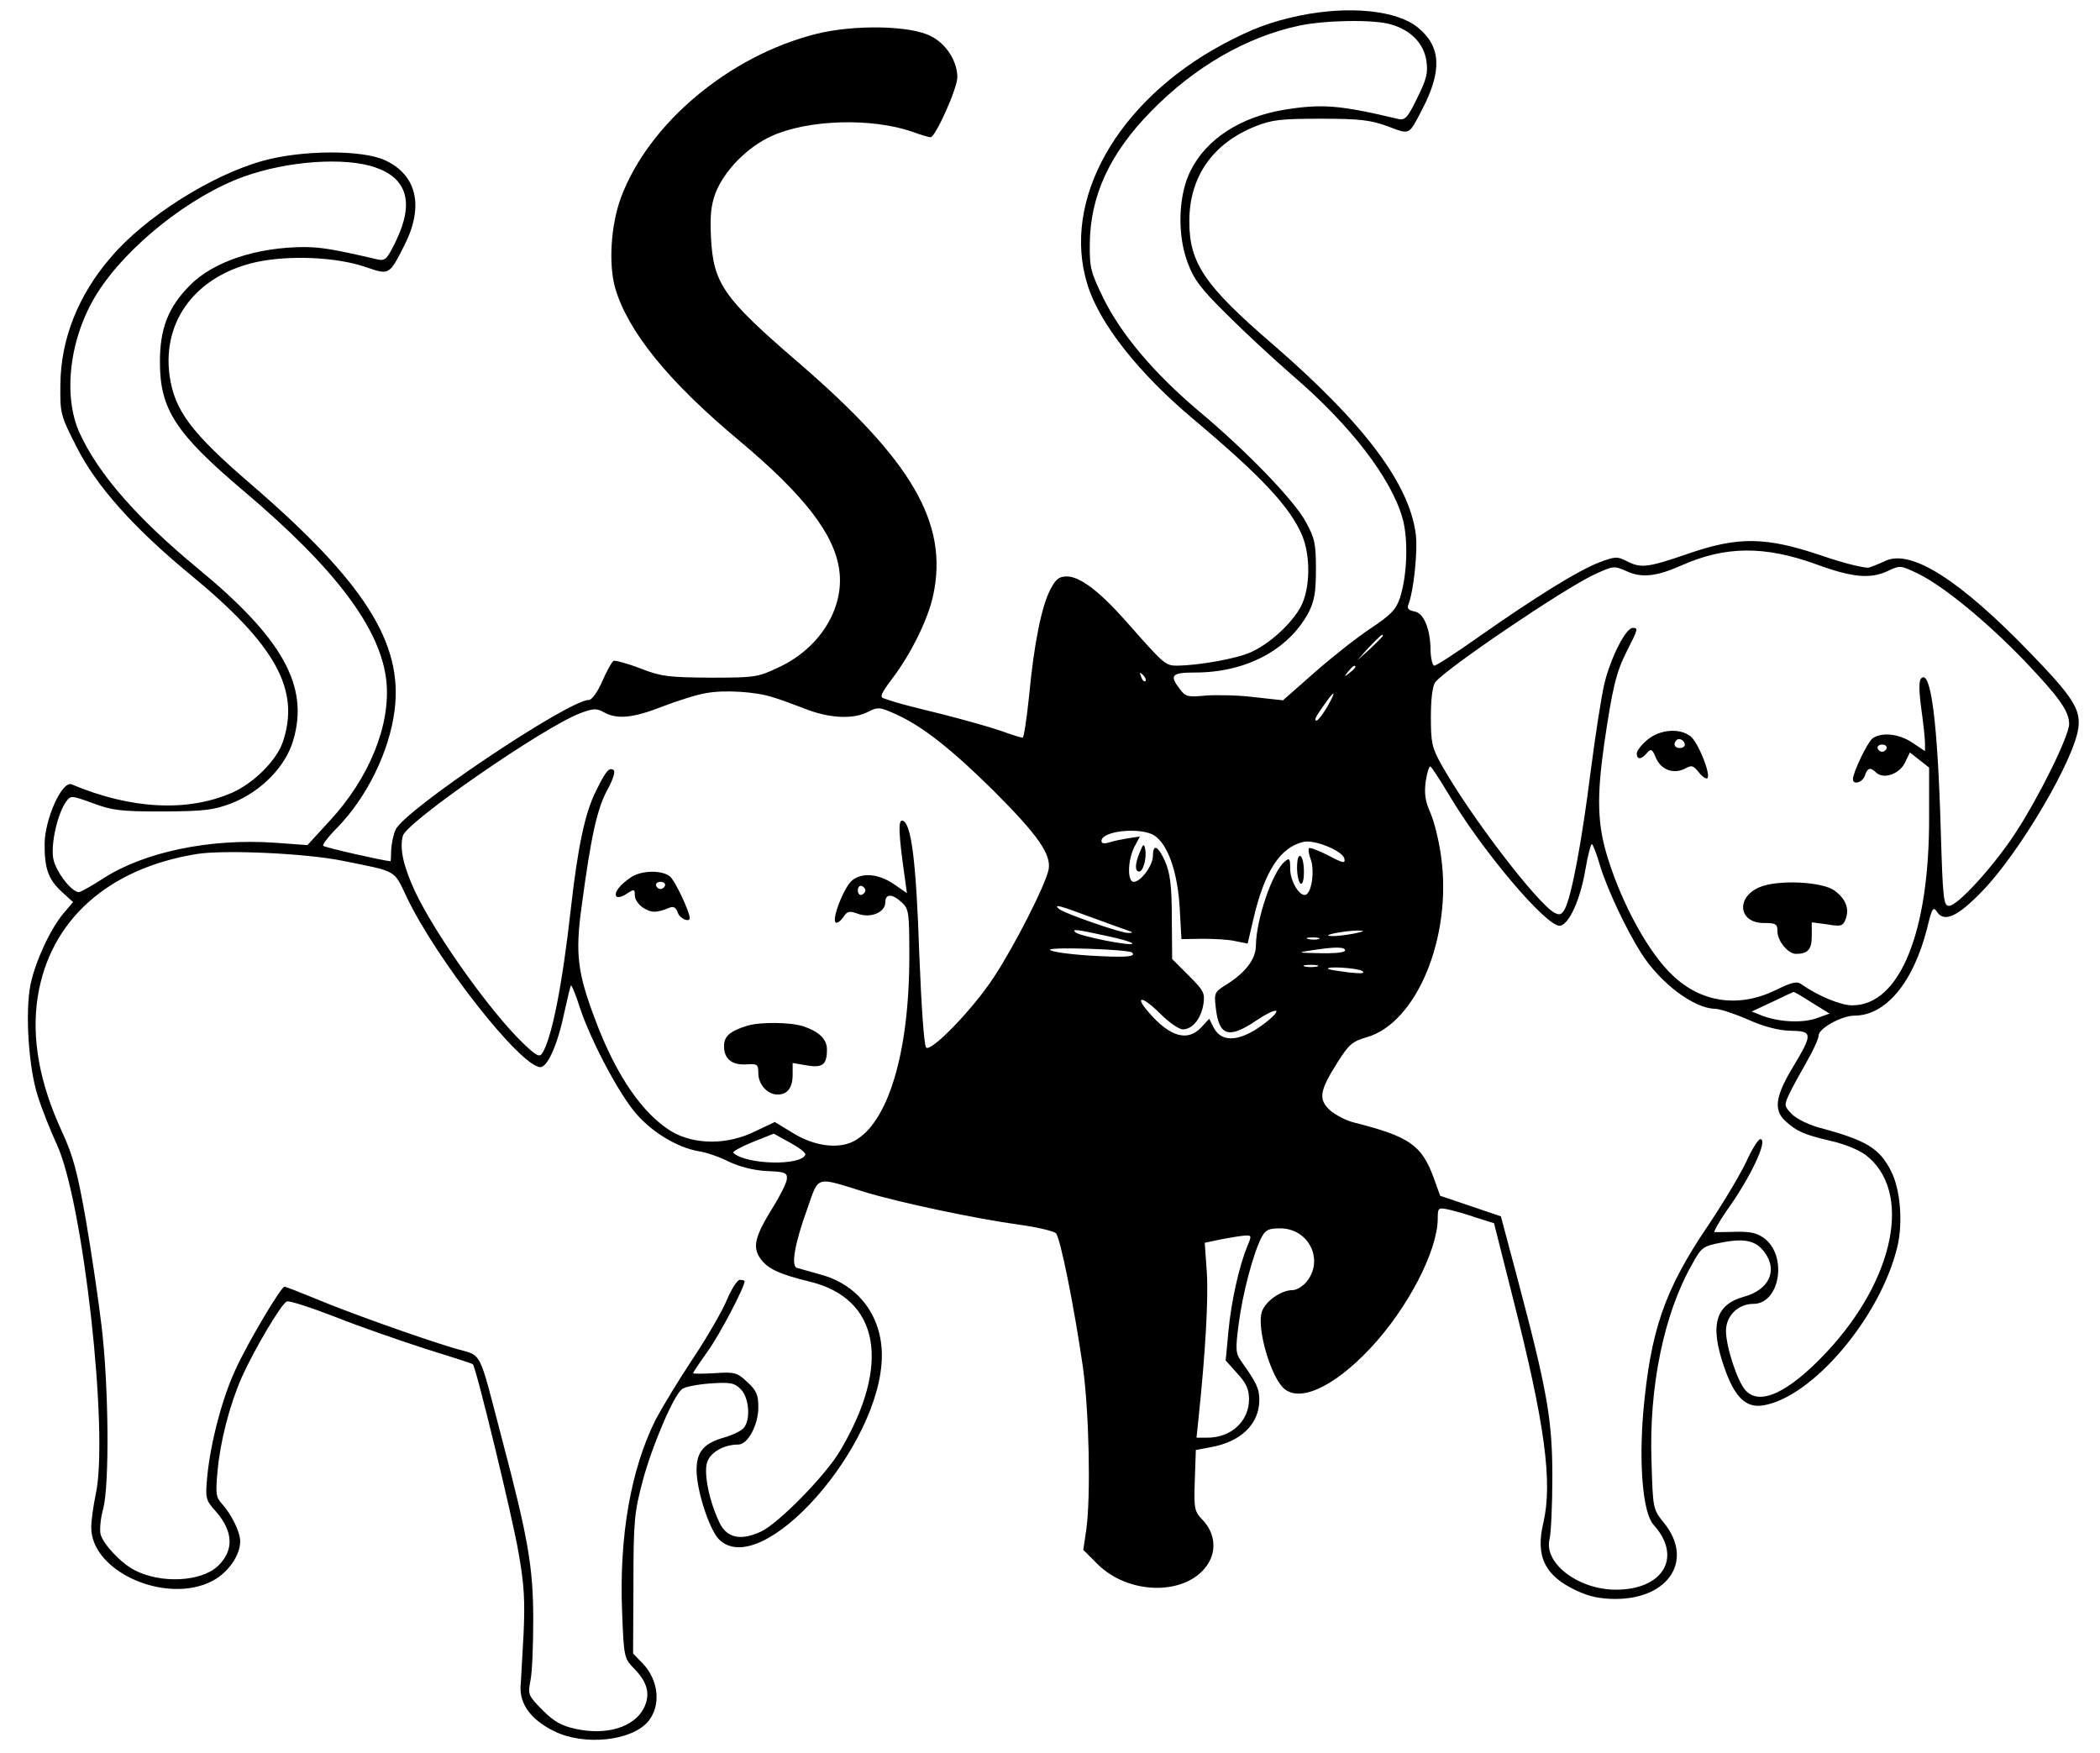 <?xml version="1.0" standalone="no"?>
<!DOCTYPE svg PUBLIC "-//W3C//DTD SVG 20010904//EN"
 "http://www.w3.org/TR/2001/REC-SVG-20010904/DTD/svg10.dtd">
<svg version="1.0" xmlns="http://www.w3.org/2000/svg"
 width="612pt" height="511pt" viewBox="0 0 612 511"
 preserveAspectRatio="xMidYMid meet">

<g transform="translate(0,511) scale(0.1,-0.1)"
fill="#000000" stroke="none">
<path d="M3790 5065 c-86 -18 -140 -38 -228 -85 -307 -166 -469 -454 -393
-699 35 -114 149 -258 307 -391 201 -169 284 -258 319 -341 25 -61 23 -153 -3
-205 -26 -50 -91 -110 -147 -135 -42 -19 -151 -38 -213 -39 -36 0 -38 2 -151
130 -77 87 -134 130 -172 130 -23 0 -32 -8 -48 -38 -26 -50 -48 -161 -62 -311
-7 -66 -15 -121 -19 -121 -4 0 -33 9 -66 21 -32 11 -111 33 -174 49 -63 15
-123 31 -132 34 -10 3 -25 8 -33 11 -12 3 -6 16 25 57 55 72 106 176 120 245
44 209 -62 391 -395 678 -217 187 -246 228 -253 363 -3 64 0 93 13 129 26 66
93 135 165 167 107 48 290 53 409 12 24 -9 48 -16 53 -16 14 0 78 142 78 175
0 46 -32 97 -76 119 -59 32 -225 35 -336 7 -253 -64 -487 -260 -568 -476 -30
-81 -37 -195 -17 -265 37 -126 155 -272 360 -443 191 -160 279 -274 293 -379
15 -112 -58 -229 -179 -284 -59 -28 -69 -29 -197 -29 -122 1 -142 3 -204 27
-39 15 -74 24 -78 22 -5 -3 -20 -30 -33 -60 -13 -30 -30 -54 -39 -54 -59 0
-538 -321 -563 -378 -7 -15 -12 -42 -13 -59 0 -18 -1 -33 -2 -33 -19 1 -192
40 -196 45 -3 3 15 27 41 53 86 88 152 222 167 342 25 196 -88 374 -420 660
-173 149 -222 214 -236 317 -21 160 79 290 252 329 97 21 234 15 319 -14 70
-24 69 -25 114 64 57 113 36 204 -57 247 -67 31 -243 30 -357 -2 -150 -42
-343 -164 -442 -281 -96 -111 -146 -240 -147 -371 -1 -84 0 -89 48 -183 57
-113 167 -236 331 -371 249 -205 321 -336 269 -488 -18 -53 -84 -119 -147
-147 -130 -57 -295 -49 -468 24 -28 12 -79 -102 -79 -175 0 -72 11 -102 51
-139 l32 -29 -28 -33 c-38 -45 -82 -140 -96 -207 -16 -80 -6 -241 21 -325 12
-38 37 -101 55 -140 77 -163 153 -843 114 -1021 -7 -33 -13 -76 -13 -96 -1
-130 220 -227 354 -156 45 24 80 74 80 115 0 27 -25 78 -53 109 -18 20 -19 30
-13 96 8 87 35 192 71 274 36 80 115 214 131 220 7 3 71 -18 141 -45 70 -28
189 -69 263 -93 74 -23 137 -43 138 -45 9 -7 115 -443 133 -548 17 -95 19
-142 15 -235 -4 -64 -7 -134 -9 -156 -2 -53 31 -97 97 -130 88 -44 227 -29
275 28 38 46 31 120 -16 169 l-28 29 1 202 c0 186 3 210 27 301 27 101 89 247
114 267 7 7 44 14 82 17 60 4 71 2 90 -17 24 -24 29 -88 9 -112 -7 -9 -32 -21
-56 -28 -61 -17 -82 -42 -82 -95 0 -60 37 -173 65 -202 124 -124 475 273 475
536 0 114 -68 205 -177 235 -32 9 -64 18 -71 20 -17 6 -6 71 31 173 34 97 22
93 167 48 98 -30 323 -78 455 -96 50 -7 95 -18 102 -24 13 -12 53 -212 79
-391 18 -131 23 -374 10 -471 l-9 -61 41 -41 c93 -93 264 -93 323 1 25 41 19
90 -16 127 -24 25 -26 32 -23 116 l3 88 42 8 c88 15 143 67 143 138 0 33 -8
50 -53 113 -16 23 -17 34 -7 109 11 87 42 204 66 251 12 23 21 27 55 27 82 0
128 -90 78 -154 -11 -14 -30 -26 -42 -26 -36 0 -84 -36 -91 -68 -11 -49 25
-174 61 -214 44 -49 147 -4 256 112 109 116 196 283 197 378 0 32 1 33 31 27
17 -4 54 -14 82 -24 l51 -16 57 -226 c91 -358 114 -528 87 -646 -24 -99 4
-156 97 -199 36 -17 68 -24 113 -24 156 0 229 114 141 222 -32 40 -32 41 -36
177 -8 218 36 431 117 574 29 53 32 55 89 66 67 13 100 5 125 -31 37 -52 11
-107 -61 -127 -84 -23 -101 -83 -58 -206 30 -87 63 -119 113 -111 144 23 344
259 392 465 16 69 8 166 -19 218 -34 67 -72 90 -211 127 -31 9 -66 26 -79 40
-21 22 -22 25 -7 57 9 19 32 61 51 94 19 33 35 68 35 77 0 21 68 58 104 58 92
0 172 97 212 254 15 62 18 65 30 47 21 -30 61 -11 132 63 109 113 267 382 279
475 7 54 -17 91 -142 220 -203 210 -344 300 -419 267 -17 -8 -39 -17 -49 -20
-10 -3 -73 12 -139 35 -163 55 -243 56 -392 4 -114 -39 -134 -42 -176 -20 -27
14 -34 13 -79 -4 -59 -22 -185 -100 -353 -218 -65 -46 -122 -83 -128 -83 -5 0
-10 19 -11 43 0 64 -20 111 -47 115 -16 3 -22 8 -18 19 16 40 28 157 22 206
-19 148 -151 323 -415 552 -201 173 -245 238 -245 360 0 130 68 227 193 277
48 19 74 22 191 22 114 0 144 -4 194 -22 66 -25 61 -27 100 48 59 113 56 184
-11 239 -61 51 -200 65 -343 36z m263 -26 c58 -16 97 -56 104 -107 5 -35 0
-54 -27 -108 -27 -56 -35 -65 -54 -61 -172 41 -223 45 -334 27 -127 -21 -226
-85 -272 -177 -36 -70 -40 -186 -9 -268 18 -49 38 -76 113 -150 50 -50 138
-132 196 -182 166 -143 283 -295 317 -412 18 -62 14 -171 -8 -236 -11 -32 -27
-48 -84 -86 -38 -25 -112 -83 -163 -128 l-93 -82 -82 9 c-45 6 -109 7 -141 5
-53 -5 -61 -4 -77 18 -32 41 -25 49 44 49 148 0 272 66 330 174 17 33 22 58
22 126 0 75 -3 91 -30 140 -34 62 -172 206 -315 325 -127 108 -221 219 -273
323 -38 78 -42 91 -41 161 1 141 59 265 179 387 126 129 277 216 430 249 74
16 217 19 268 4z m-2959 -417 c93 -32 113 -103 61 -212 -27 -56 -32 -61 -55
-56 -129 30 -162 35 -210 36 -141 0 -269 -42 -338 -113 -62 -63 -86 -125 -86
-222 0 -138 46 -208 243 -375 269 -227 401 -403 417 -555 13 -128 -50 -283
-165 -407 l-65 -71 -96 7 c-188 13 -380 -27 -499 -104 -34 -22 -66 -40 -71
-40 -22 0 -69 62 -75 99 -7 43 13 131 38 165 13 18 15 18 78 -5 56 -21 81 -24
204 -24 123 1 147 4 200 24 86 34 158 107 180 185 46 157 -32 296 -278 499
-177 146 -290 275 -345 395 -50 110 -29 280 51 407 86 137 271 284 427 340
127 46 295 58 384 27z m4200 -1157 c107 -39 158 -43 210 -18 34 16 36 15 88
-10 74 -37 197 -138 307 -252 103 -108 131 -148 131 -185 0 -35 -88 -213 -156
-317 -64 -98 -169 -213 -194 -213 -16 0 -18 20 -24 218 -9 316 -29 473 -57
445 -7 -7 -7 -34 0 -87 6 -43 11 -88 11 -101 l0 -24 -36 24 c-40 27 -90 32
-117 13 -15 -12 -57 -99 -57 -119 0 -18 29 -9 35 11 7 22 16 25 32 9 21 -21
67 -6 84 27 l15 31 28 -22 28 -22 0 -144 c1 -337 -86 -549 -224 -549 -34 0
-101 28 -149 62 -13 9 -28 5 -75 -18 -107 -52 -217 -36 -300 44 -69 65 -145
203 -188 340 -31 98 -33 178 -11 333 24 164 35 210 66 271 33 65 34 68 17 68
-20 0 -64 -87 -82 -161 -9 -37 -27 -154 -41 -262 -25 -199 -55 -360 -75 -397
-9 -16 -15 -18 -30 -10 -50 27 -246 283 -329 431 -28 50 -31 64 -31 140 0 53
5 91 13 101 32 40 371 270 462 313 57 26 58 27 96 10 43 -20 87 -15 159 17
128 57 243 58 394 3z m-1264 -208 c0 -2 -17 -19 -37 -38 l-38 -34 34 38 c33
34 41 42 41 34z m-80 -91 c0 -2 -8 -10 -17 -17 -16 -13 -17 -12 -4 4 13 16 21
21 21 13z m-612 -41 c-3 -3 -9 2 -12 12 -6 14 -5 15 5 6 7 -7 10 -15 7 -18z
m-1086 -47 c18 -5 61 -21 95 -34 71 -28 141 -31 184 -8 28 14 33 14 85 -10 74
-34 160 -102 280 -221 129 -129 168 -185 160 -229 -9 -45 -100 -224 -161 -316
-62 -94 -182 -217 -196 -203 -6 6 -14 121 -20 274 -9 268 -23 379 -48 387 -14
5 -13 -34 6 -167 l6 -44 -39 27 c-45 30 -93 34 -122 9 -23 -21 -58 -110 -47
-121 4 -4 14 3 22 14 12 19 18 20 43 11 37 -14 80 4 80 33 0 26 20 26 48 0 21
-19 22 -30 22 -158 0 -280 -62 -486 -162 -538 -46 -24 -117 -14 -179 25 l-51
31 -57 -27 c-80 -40 -176 -40 -243 -1 -85 51 -163 164 -224 328 -51 135 -58
191 -39 328 27 203 45 285 75 340 17 31 24 54 18 58 -13 8 -22 -2 -51 -61 -32
-63 -53 -163 -73 -340 -25 -225 -56 -382 -84 -425 -8 -12 -17 -7 -56 30 -98
95 -256 318 -315 443 -33 72 -45 123 -35 161 10 40 409 316 516 357 39 15 49
15 70 3 39 -21 84 -17 171 17 44 17 101 35 127 39 53 10 146 4 194 -12z m1616
-28 c-13 -22 -27 -40 -31 -40 -9 0 -3 11 27 53 28 39 30 33 4 -13z m1630 -121
c-2 -6 -8 -10 -13 -10 -5 0 -11 4 -13 10 -2 6 4 11 13 11 9 0 15 -5 13 -11z
m-1278 -131 c99 -168 290 -393 327 -386 26 5 58 75 73 162 7 42 16 76 19 76 3
0 14 -28 24 -63 20 -66 75 -184 120 -255 56 -88 154 -161 215 -162 13 0 56
-14 95 -31 47 -21 89 -32 124 -33 66 -1 67 -8 8 -106 -51 -85 -57 -125 -22
-157 32 -30 55 -40 132 -58 38 -8 84 -27 102 -41 137 -105 86 -362 -115 -576
-110 -117 -194 -156 -235 -110 -24 26 -57 128 -57 173 0 44 35 79 80 79 76 0
100 137 33 190 -21 16 -40 21 -83 20 -30 -1 -59 -1 -63 -1 -4 1 12 29 36 64
69 96 121 207 97 207 -6 0 -25 -30 -41 -66 -17 -36 -68 -122 -114 -190 -125
-185 -165 -304 -186 -539 -13 -156 -1 -295 30 -329 85 -94 28 -190 -112 -189
-109 1 -209 78 -191 148 4 17 8 98 8 180 0 169 -15 252 -102 580 l-48 180 -88
30 -89 30 -19 53 c-35 95 -71 120 -234 161 -23 6 -53 22 -69 36 -33 32 -30 55
23 139 33 52 43 61 85 73 146 42 249 292 217 525 -6 46 -20 103 -31 128 -15
34 -19 56 -14 93 4 26 10 45 14 43 4 -3 27 -38 51 -78z m-856 -123 c40 -26 68
-108 74 -211 l5 -91 61 1 c33 0 77 -2 97 -7 l35 -7 18 77 c32 134 77 203 143
219 32 9 117 -26 121 -49 3 -14 -4 -13 -47 10 -28 14 -54 24 -56 21 -3 -3 -1
-18 5 -33 11 -30 4 -91 -13 -102 -17 -10 -47 37 -47 74 0 31 -2 34 -16 22 -36
-30 -83 -168 -84 -245 0 -38 -29 -77 -82 -111 -39 -24 -40 -26 -35 -69 9 -83
37 -93 117 -39 58 39 82 39 35 0 -74 -60 -133 -68 -158 -20 l-13 26 -24 -26
c-39 -41 -90 -27 -150 42 -47 53 -22 52 32 -2 25 -25 54 -45 65 -45 28 0 53
31 60 73 5 33 1 40 -43 84 l-48 48 -1 120 c0 93 -5 130 -19 163 -20 46 -36 55
-36 18 0 -28 -35 -76 -56 -76 -19 0 -18 62 2 102 l16 30 -34 -5 c-18 -3 -43
-8 -55 -12 -15 -5 -23 -3 -23 4 0 30 115 41 154 16z m-2364 -74 c159 -32 147
-25 185 -105 87 -183 333 -496 390 -496 21 0 51 68 70 161 9 40 17 75 19 77 2
2 14 -27 26 -65 32 -96 114 -252 165 -310 47 -54 119 -97 180 -108 22 -3 63
-17 90 -31 32 -15 72 -25 110 -27 54 -2 60 -5 58 -24 -1 -11 -20 -49 -42 -84
-50 -81 -58 -112 -37 -144 21 -32 55 -48 145 -70 204 -49 239 -240 90 -492
-42 -72 -181 -214 -232 -237 -58 -27 -98 -18 -119 24 -31 63 -48 147 -37 179
10 29 49 51 91 51 27 0 58 57 58 108 0 37 -5 49 -32 74 -30 28 -37 30 -95 26
-35 -2 -63 -2 -63 0 0 3 20 32 44 66 35 49 106 185 106 202 0 2 -6 4 -14 4 -7
0 -24 -26 -37 -57 -13 -32 -58 -110 -100 -173 -42 -63 -90 -143 -108 -177 -73
-145 -107 -343 -98 -561 5 -133 6 -135 36 -166 39 -40 47 -75 27 -115 -29 -55
-108 -79 -197 -60 -42 9 -64 21 -98 55 -42 43 -43 45 -35 87 5 23 8 103 8 177
0 152 -15 238 -90 522 -72 274 -56 244 -138 268 -104 31 -319 108 -411 147
-44 18 -82 33 -86 33 -10 0 -107 -163 -143 -242 -38 -82 -72 -210 -82 -310 -6
-66 -5 -69 25 -103 52 -59 53 -115 5 -160 -49 -45 -165 -51 -242 -11 -39 20
-92 76 -99 105 -3 13 0 47 8 75 18 71 16 355 -5 531 -9 77 -30 217 -46 311
-25 141 -37 185 -69 255 -66 142 -90 274 -71 394 35 222 204 374 463 416 81
13 321 2 427 -20z m1522 -86 c0 -5 -5 -11 -11 -13 -6 -2 -11 4 -11 13 0 9 5
15 11 13 6 -2 11 -8 11 -13z m660 -79 c51 -19 100 -36 108 -39 12 -4 12 -6 -2
-6 -20 -1 -189 58 -202 70 -16 15 -1 11 96 -25z m40 -53 c43 -9 78 -19 78 -23
0 -9 -156 22 -166 33 -11 10 1 9 88 -10z m723 6 c-22 -4 -51 -8 -65 -7 -35 1
34 15 75 16 25 0 23 -2 -10 -9z m-102 -16 c-7 -2 -21 -2 -30 0 -10 3 -4 5 12
5 17 0 24 -2 18 -5z m-544 -39 c14 -13 -21 -15 -123 -9 -64 4 -116 12 -116 17
0 9 229 1 239 -8z m621 6 c0 -6 -30 -9 -72 -8 -67 1 -69 2 -28 8 70 11 100 11
100 0z m-82 -47 c-10 -2 -26 -2 -35 0 -10 3 -2 5 17 5 19 0 27 -2 18 -5z m132
-13 c10 -7 -2 -8 -40 -4 -30 4 -57 8 -59 10 -10 9 86 3 99 -6z m1310 -92 l52
-32 -39 -14 c-41 -14 -108 -11 -158 8 l-30 12 60 28 c33 16 61 29 62 29 1 1
25 -13 53 -31z m-2933 -443 c-11 -33 -171 -30 -210 5 -4 3 21 17 55 31 l63 25
47 -26 c26 -14 46 -29 45 -35z m1288 -267 c-24 -59 -47 -161 -55 -248 l-8 -85
34 -38 c26 -28 34 -46 34 -75 0 -64 -52 -112 -121 -112 l-32 0 6 58 c20 190
29 348 24 424 l-6 86 47 10 c26 5 57 10 69 11 21 1 21 0 8 -31z"/>
<path d="M4801 2954 c-17 -14 -31 -32 -31 -40 0 -19 14 -18 30 2 12 13 15 11
26 -15 15 -35 51 -48 85 -31 19 11 24 9 40 -11 10 -13 21 -20 25 -17 10 11
-25 100 -48 121 -31 26 -90 22 -127 -9z m109 -15 c0 -5 -7 -9 -15 -9 -15 0
-20 12 -9 23 8 8 24 -1 24 -14z"/>
<path d="M5127 2524 c-69 -30 -60 -104 13 -104 36 0 40 -3 40 -25 0 -27 31
-65 54 -65 35 0 46 13 46 52 l0 40 45 -6 c41 -7 46 -5 54 16 11 30 0 58 -32
82 -36 27 -167 33 -220 10z"/>
<path d="M1840 2554 c-33 -22 -51 -45 -44 -56 3 -5 17 -2 30 7 23 15 24 14 24
-5 0 -11 11 -27 25 -36 24 -15 38 -15 77 1 11 4 18 0 23 -14 5 -18 35 -31 35
-16 0 18 -44 111 -58 121 -24 19 -83 17 -112 -2z m98 -25 c-2 -6 -8 -10 -13
-10 -5 0 -11 4 -13 10 -2 6 4 11 13 11 9 0 15 -5 13 -11z"/>
<path d="M2179 2121 c-52 -16 -69 -31 -69 -60 0 -37 23 -56 66 -53 31 2 34 0
34 -26 0 -33 27 -62 56 -62 29 0 44 20 44 58 l0 34 41 -7 c46 -8 59 2 59 46 0
30 -22 52 -69 68 -38 12 -123 13 -162 2z"/>
<path d="M3322 2627 c-15 -35 -15 -57 -2 -57 12 0 23 42 17 67 -3 15 -6 13
-15 -10z"/>
<path d="M3780 2581 c0 -22 5 -43 10 -46 6 -4 10 10 10 34 0 22 -4 43 -10 46
-6 4 -10 -10 -10 -34z"/>
</g>
</svg>
